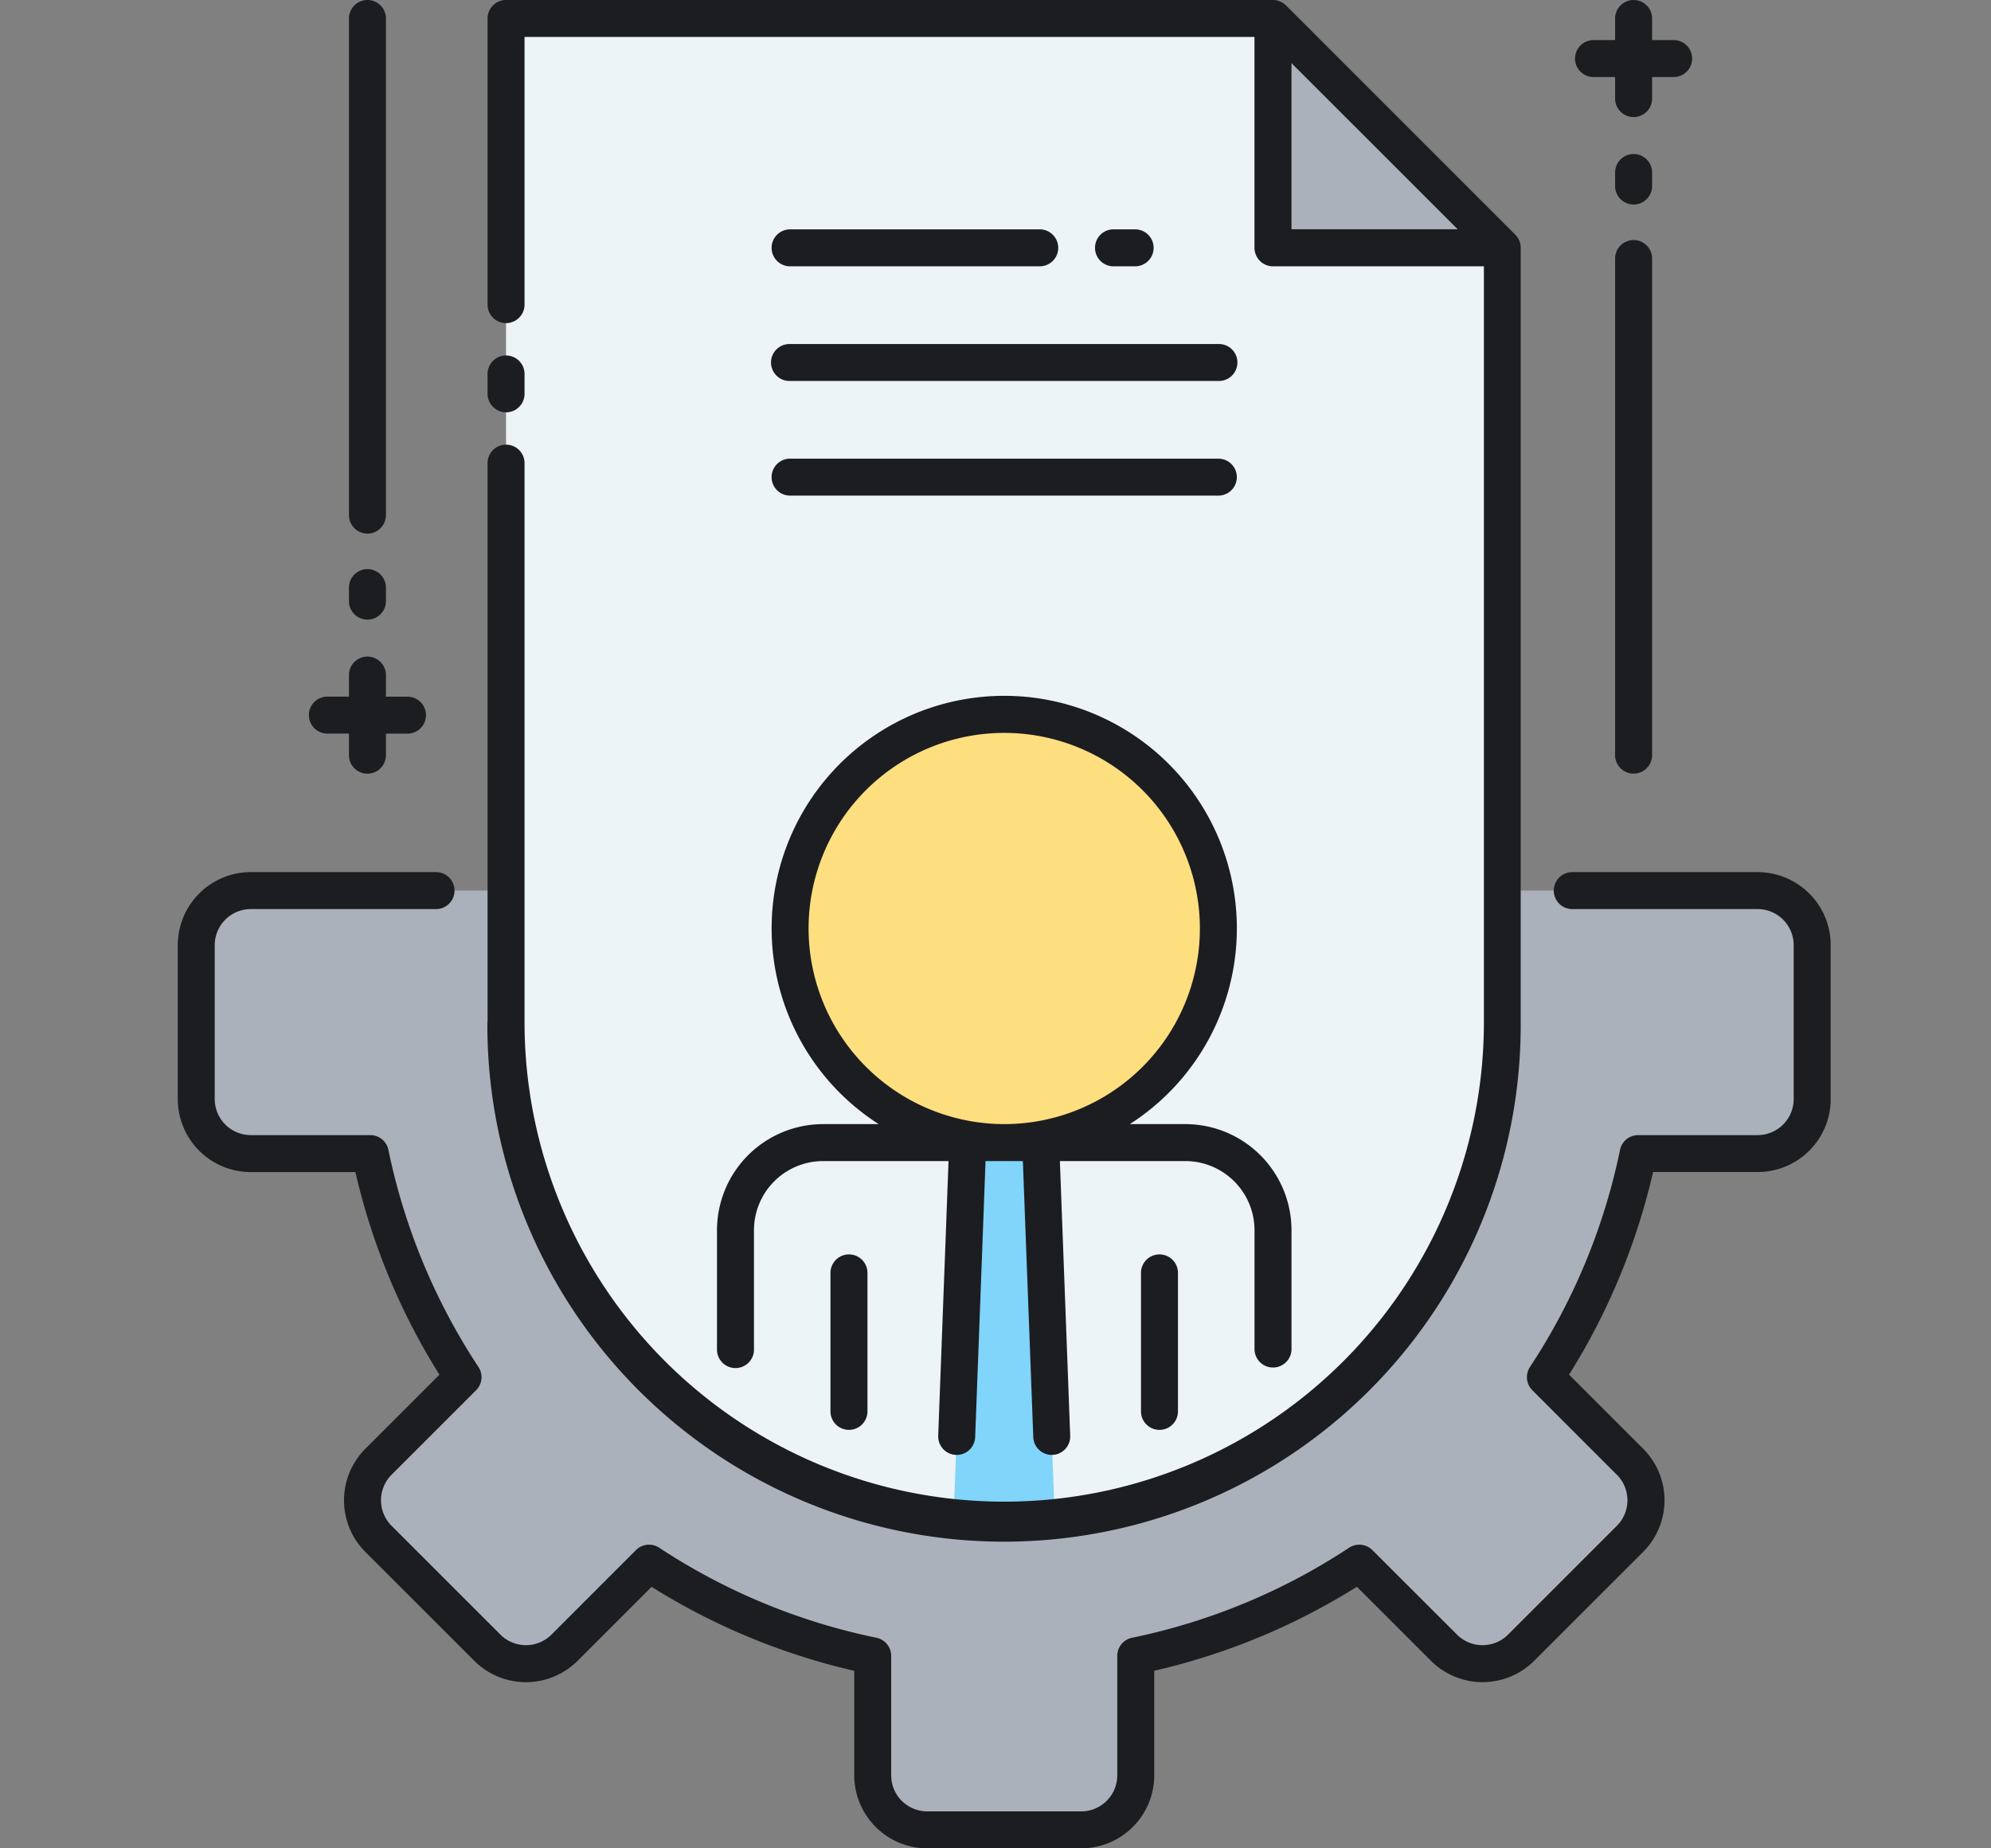 <svg xmlns="http://www.w3.org/2000/svg" xmlns:xlink="http://www.w3.org/1999/xlink" width="112" height="104" viewBox="0 0 112 104">
  <rect x="0" y="0" width="112" height="104" fill="#808080" stroke="none"/>
  <defs>
    <clipPath id="clip-path">
      <rect id="Rectángulo_350904" data-name="Rectángulo 350904" width="92.98" height="104" fill="none"/>
    </clipPath>
  </defs>
  <g id="Grupo_1008285" data-name="Grupo 1008285" transform="translate(-504 -4592)">
    <rect id="Rectángulo_346199" data-name="Rectángulo 346199" width="112" height="104" transform="translate(504 4592)" fill="none"/>
    <g id="Grupo_1008281" data-name="Grupo 1008281" transform="translate(514 4592)">
      <g id="Grupo_1008280" data-name="Grupo 1008280" clip-path="url(#clip-path)">
        <path id="Trazado_720249" data-name="Trazado 720249" d="M88.872,50.11H74.515v7.4a28.025,28.025,0,1,1-56.05,0v-7.4H4.108A3.068,3.068,0,0,0,1.04,53.178v8.663a3.069,3.069,0,0,0,3.068,3.068H10.83a36.225,36.225,0,0,0,5.215,12.58l-4.756,4.757a3.067,3.067,0,0,0,0,4.339l6.126,6.125a3.065,3.065,0,0,0,4.338,0l4.757-4.757A36.233,36.233,0,0,0,39.091,93.17v6.722a3.068,3.068,0,0,0,3.068,3.068h8.662a3.068,3.068,0,0,0,3.068-3.068V93.17a36.22,36.22,0,0,0,12.58-5.217l4.757,4.757a3.067,3.067,0,0,0,4.339,0l6.126-6.125a3.07,3.07,0,0,0,0-4.339l-4.757-4.757a36.226,36.226,0,0,0,5.216-12.58h6.722a3.069,3.069,0,0,0,3.068-3.068V53.178a3.068,3.068,0,0,0-3.068-3.068" fill="#aab1ba"/>
        <path id="Trazado_720250" data-name="Trazado 720250" d="M61.609,1.04H18.465V57.51a28.025,28.025,0,1,0,56.05,0V13.945Z" fill="#ecf4f7"/>
        <path id="Trazado_720251" data-name="Trazado 720251" d="M61.609,1.04V13.945H74.515Z" fill="#aab1ba"/>
        <path id="Trazado_720252" data-name="Trazado 720252" d="M46.49,85.535a28.093,28.093,0,0,0,2.842-.143l0,0-.794-21.1h-4.1l-.794,21.1,0,0a28.093,28.093,0,0,0,2.842.143" fill="#81d4fa"/>
        <path id="Trazado_720253" data-name="Trazado 720253" d="M58.536,52.244A12.046,12.046,0,1,1,46.49,40.2,12.047,12.047,0,0,1,58.536,52.244" fill="#fddf7f"/>
        <path id="Trazado_720254" data-name="Trazado 720254" d="M7.376,40.236a1.039,1.039,0,0,1,1.04-1.04H9.63V37.983a1.04,1.04,0,1,1,2.08,0V39.2h1.213a1.04,1.04,0,0,1,0,2.08H11.71v1.213a1.04,1.04,0,1,1-2.08,0V41.276H8.416a1.039,1.039,0,0,1-1.04-1.04m3.294-5.372a1.041,1.041,0,0,0,1.04-1.04v-.762a1.04,1.04,0,1,0-2.08,0v.762a1.04,1.04,0,0,0,1.04,1.04m0-4.84a1.04,1.04,0,0,0,1.04-1.04V1.04a1.04,1.04,0,0,0-2.08,0V28.984a1.04,1.04,0,0,0,1.04,1.04M79.641,4.334h1.214V5.547a1.04,1.04,0,0,0,2.081,0V4.334h1.212a1.04,1.04,0,1,0,0-2.08H82.936V1.04a1.04,1.04,0,0,0-2.081,0V2.254H79.641a1.04,1.04,0,0,0,0,2.08m3.295,5.372a1.04,1.04,0,0,0-2.081,0v.761a1.04,1.04,0,0,0,2.081,0Zm-1.04,3.8a1.04,1.04,0,0,0-1.041,1.04V42.489a1.04,1.04,0,0,0,2.081,0V14.546a1.041,1.041,0,0,0-1.04-1.04m6.976,35.565H78.445a1.04,1.04,0,0,0,0,2.08H88.872A2.03,2.03,0,0,1,90.9,53.179v8.662a2.029,2.029,0,0,1-2.028,2.028H82.15a1.039,1.039,0,0,0-1.018.831,35.056,35.056,0,0,1-5.068,12.218,1.04,1.04,0,0,0,.136,1.307l4.755,4.757a2.028,2.028,0,0,1,0,2.868L74.83,91.976a2.029,2.029,0,0,1-2.867,0L67.2,87.218a1.04,1.04,0,0,0-1.306-.133A35,35,0,0,1,53.68,92.151a1.041,1.041,0,0,0-.83,1.019v6.722a2.029,2.029,0,0,1-2.028,2.028H42.16a2.029,2.029,0,0,1-2.028-2.028V93.17a1.041,1.041,0,0,0-.83-1.019,35.03,35.03,0,0,1-12.219-5.066,1.041,1.041,0,0,0-1.307.133L21.02,91.976a2.033,2.033,0,0,1-2.869,0L12.025,85.85a2.032,2.032,0,0,1,0-2.868l4.757-4.756a1.041,1.041,0,0,0,.134-1.308A35.046,35.046,0,0,1,11.849,64.7a1.038,1.038,0,0,0-1.017-.831H4.109a2.031,2.031,0,0,1-2.03-2.028V53.179a2.032,2.032,0,0,1,2.03-2.028H14.528a1.04,1.04,0,0,0,0-2.08H4.109A4.112,4.112,0,0,0,0,53.179v8.662A4.112,4.112,0,0,0,4.109,65.95H9.994a37.066,37.066,0,0,0,4.725,11.4l-4.165,4.165a4.11,4.11,0,0,0,0,5.809l6.126,6.125a4.113,4.113,0,0,0,5.81,0l4.164-4.164a37.068,37.068,0,0,0,11.4,4.726v5.884A4.113,4.113,0,0,0,42.16,104h8.662a4.113,4.113,0,0,0,4.108-4.108V94.008a37.067,37.067,0,0,0,11.4-4.726l4.165,4.164a4.108,4.108,0,0,0,5.809,0l6.126-6.125a4.105,4.105,0,0,0,0-5.809l-4.165-4.165a37.093,37.093,0,0,0,4.726-11.4h5.884a4.113,4.113,0,0,0,4.109-4.109V53.179a4.113,4.113,0,0,0-4.108-4.108M18.467,23.2a1.041,1.041,0,0,0,1.04-1.041V21.042a1.04,1.04,0,0,0-2.08,0v1.114a1.04,1.04,0,0,0,1.04,1.041m18.25,48.424v7.793a1.04,1.04,0,0,0,2.08,0V71.621a1.04,1.04,0,0,0-2.08,0m17.467,0v7.793a1.04,1.04,0,1,0,2.08,0V71.621a1.04,1.04,0,1,0-2.08,0M36.3,63.25h3.127a13.085,13.085,0,1,1,14.13,0h3.125a5.976,5.976,0,0,1,5.969,5.968v6.719a1.041,1.041,0,0,1-2.081,0V69.218a3.893,3.893,0,0,0-3.888-3.888h-7.06l.58,15.454a1.038,1.038,0,0,1-1,1.078h-.038a1.039,1.039,0,0,1-1.039-1L47.54,65.33h-2.1l-.584,15.532a1.04,1.04,0,0,1-2.079-.078l.581-15.454H36.3a3.893,3.893,0,0,0-3.887,3.888v6.719a1.04,1.04,0,1,1-2.08,0V69.218A5.976,5.976,0,0,1,36.3,63.25m10.192,0A11.006,11.006,0,1,0,35.485,52.245,11.019,11.019,0,0,0,46.491,63.25m7.364-48.265a1.04,1.04,0,1,0,0-2.08H52.638a1.04,1.04,0,1,0,0,2.08Zm-19.41,0H48.489a1.04,1.04,0,0,0,0-2.08H34.445a1.04,1.04,0,1,0,0,2.08m0,6.451H58.536a1.04,1.04,0,1,0,0-2.079H34.445a1.04,1.04,0,1,0,0,2.079m0,6.451H58.536a1.04,1.04,0,1,0,0-2.08H34.445a1.04,1.04,0,1,0,0,2.08M17.427,57.51V26.059a1.04,1.04,0,1,1,2.08,0V57.51a26.983,26.983,0,1,0,53.967,0V14.985H61.61a1.041,1.041,0,0,1-1.041-1.04V2.08H19.507V17.14a1.04,1.04,0,1,1-2.08,0V1.04A1.04,1.04,0,0,1,18.467,0H61.61l.021,0a1.247,1.247,0,0,1,.182.018h0a1.068,1.068,0,0,1,.169.052c.018.007.034.015.05.023a1,1,0,0,1,.121.063c.014.01.03.018.044.028a1.143,1.143,0,0,1,.144.118l12.9,12.905a1.089,1.089,0,0,1,.118.144c.01.014.019.029.029.045a1.242,1.242,0,0,1,.063.12.41.41,0,0,1,.021.048.911.911,0,0,1,.054.173v0a1.247,1.247,0,0,1,.018.183V57.51a29.064,29.064,0,1,1-58.127,0M72,12.9,62.65,3.551V12.9Z" fill="#1c1d21"/>
      </g>
    </g>
  </g>
</svg>
